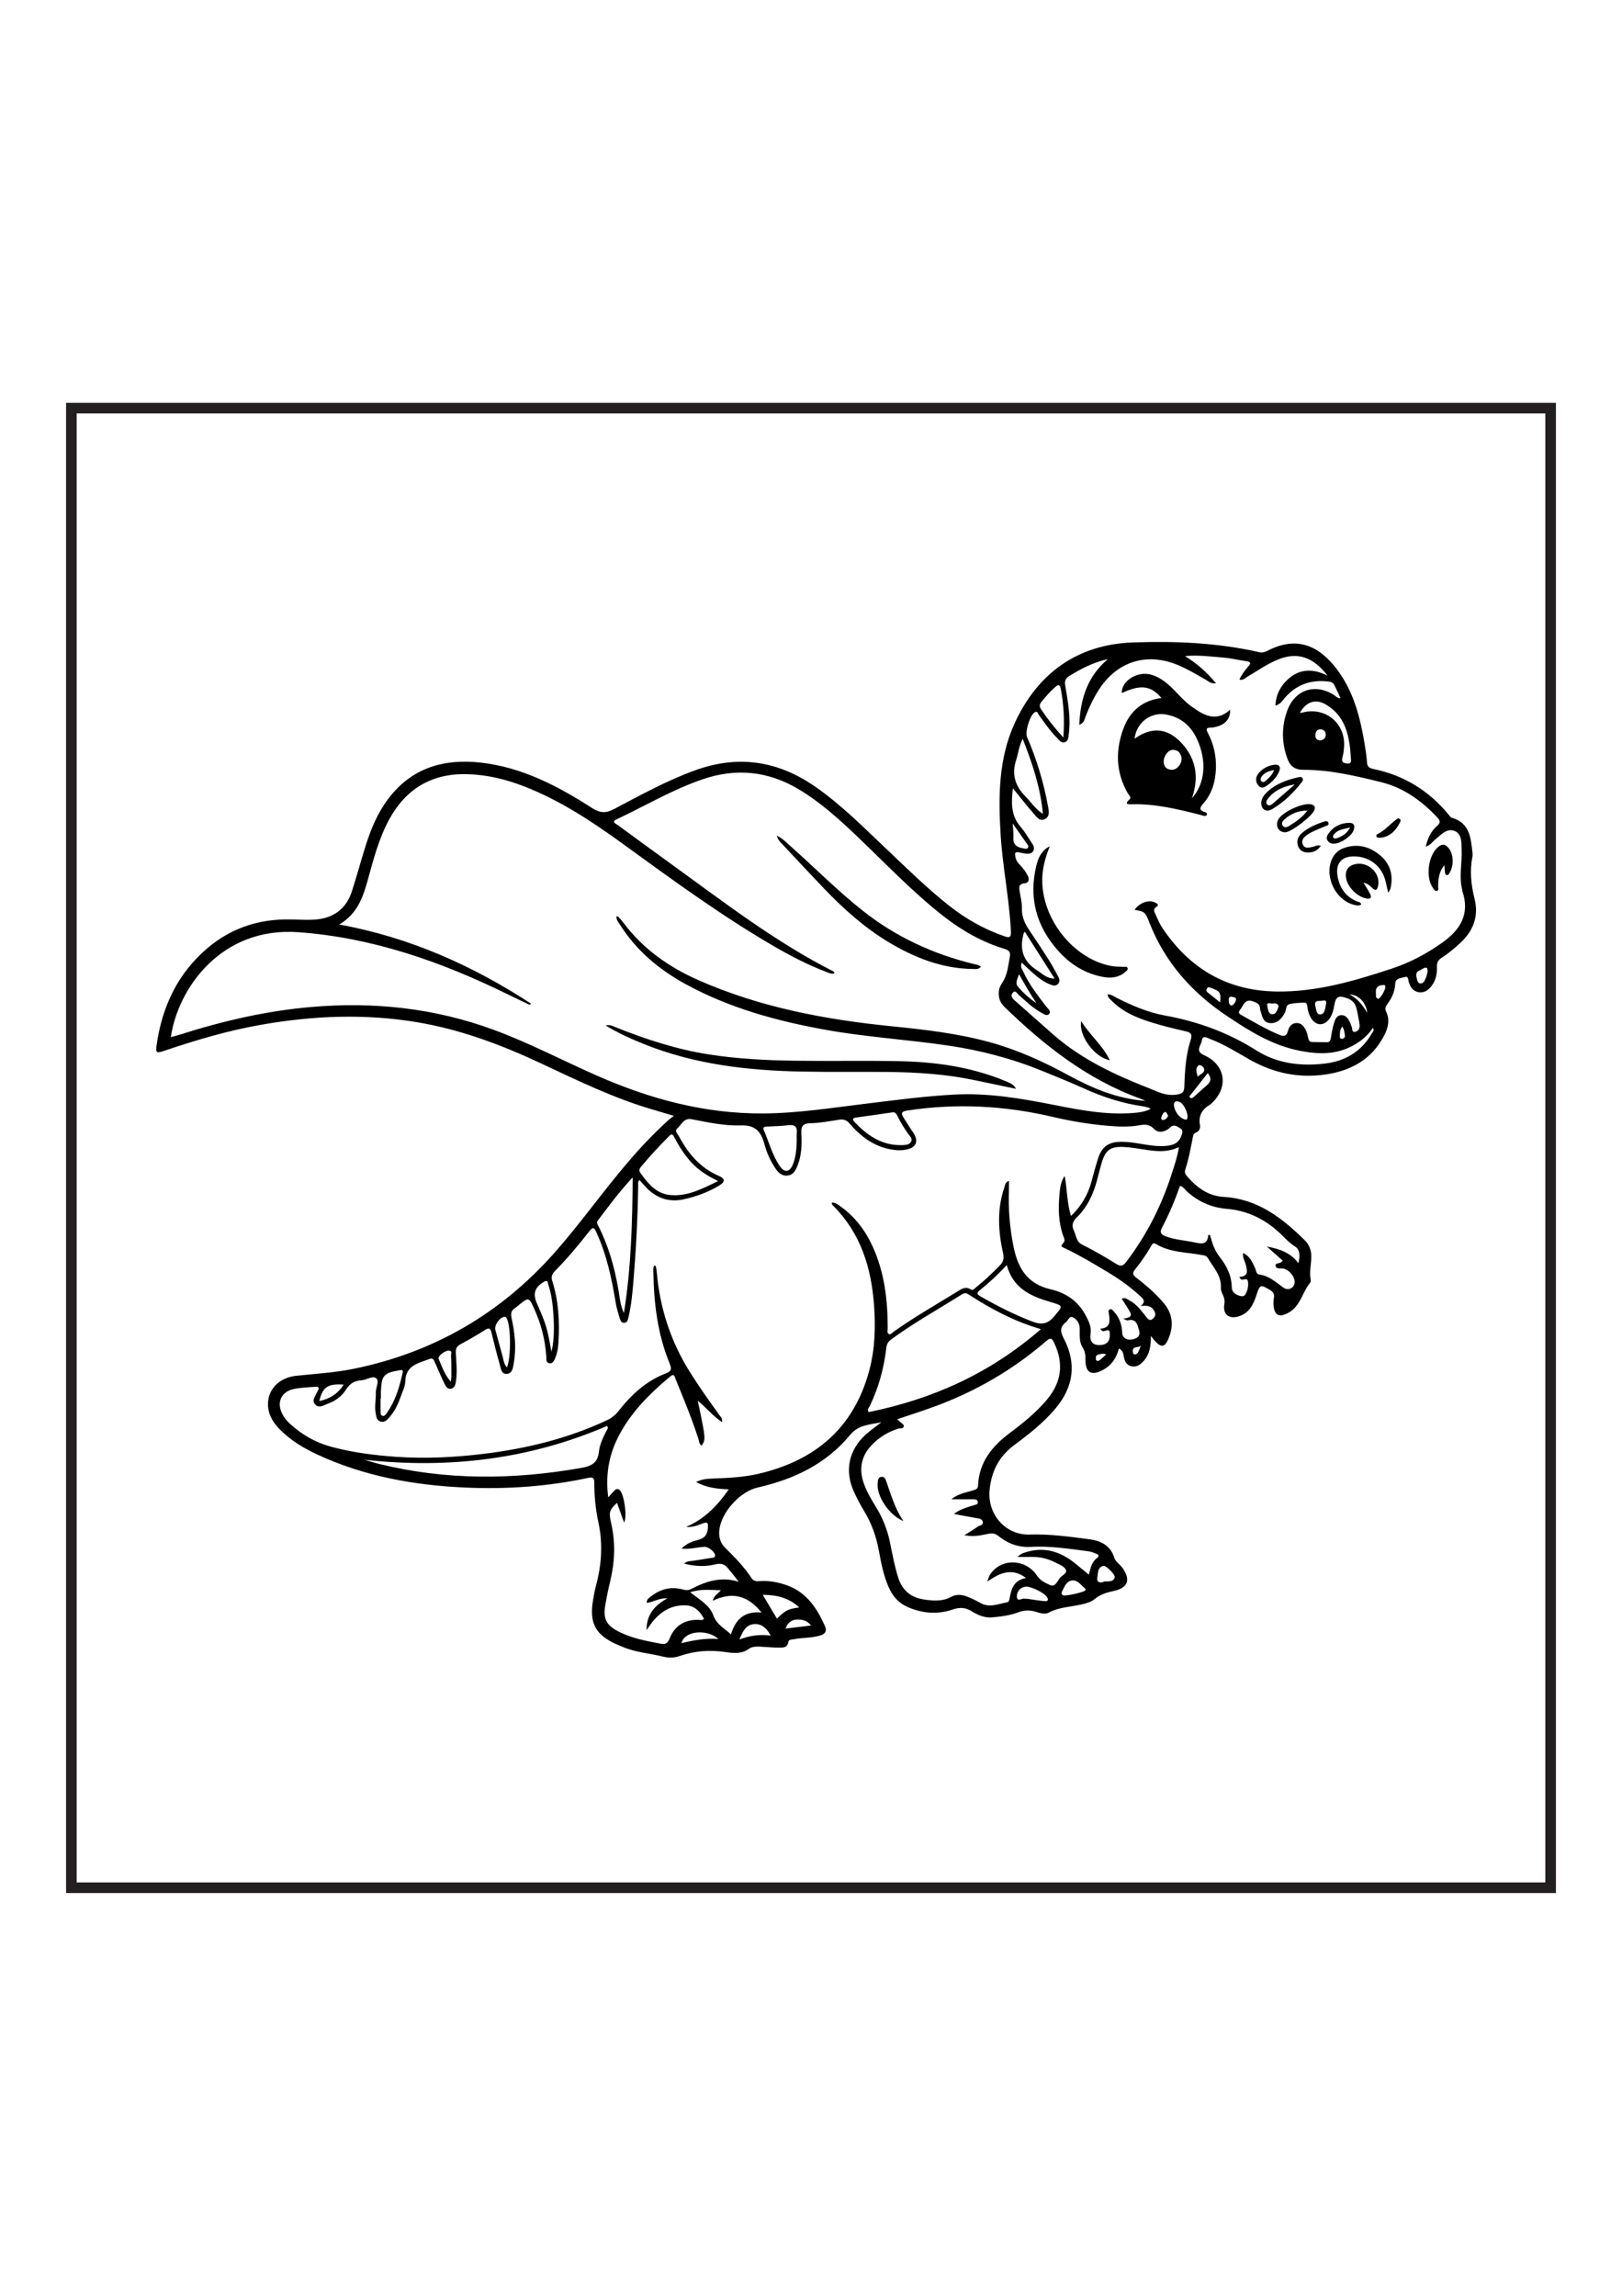 <?xml version="1.0" encoding="utf-8"?>
<!-- Generator: Adobe Illustrator 27.5.0, SVG Export Plug-In . SVG Version: 6.00 Build 0)  -->
<svg xmlns="http://www.w3.org/2000/svg" xmlns:xlink="http://www.w3.org/1999/xlink" viewBox="0 0 612 612" width="595" height="842" preserveAspectRatio="xMidYMid meet" data-scaled="true">
<g>
	<path d="M434.238,376.932c0.042,3.876-0.487,6.873-2.639,9.34c-1.249,1.431-2.722,2.537-4.733,2.069
		c-1.96-0.456-2.588-2.038-2.884-3.869c-0.168-1.037-0.402-2.152-1.82-2.791c-0.873,3.466-2.663,6.196-5.764,7.928
		c-4.594,2.565-6.907,1.261-6.861-3.961c0.014-1.576-0.117-2.979-1.042-4.374c-1.08-1.628-1.098-3.611-1.116-5.53
		c-0.008-0.815,0.068-1.648-0.068-2.443c-0.26-1.524-1.237-2.816-2.49-3.409c-1.343-0.637-1.768,1.148-2.622,1.824
		c-2.126,1.684-2.339,3.3-0.928,5.953c5.054,9.51,3.879,18.506-3.139,26.762c-4.454,5.24-9.798,9.475-15.265,13.518
		c-5.895,4.359-8.841,9.99-9.49,17.253c-0.811,9.075,6.05,16.931,15.153,16.639c7.571-0.243,15.036,0.8,22.489,1.776
		c4.241,0.556,7.987,2.244,9.442,7.045c0.433,1.429,2.121,2.437,3.058,3.762c3.175,4.491,2.111,7.517-3.21,8.669
		c-2.689,0.582-5.12,1.293-7.322,3.12c-1.323,1.097-3.257,1.616-5.004,2.012c-4.114,0.931-8.408,0.986-12.28,3.071
		c-1.556,0.838-3.415,0.101-5.062-0.378c-2.183-0.634-4.255-0.571-6.389,0.242c-3.164,1.206-6.513,1.613-9.861,1.916
		c-2.844,0.258-5.355-0.802-7.7-2.274c-2.306-1.447-4.518-1.619-7.206-0.692c-5.703,1.968-11.45,1.493-16.991-0.915
		c-3.417-1.484-5.685-4.099-7.18-7.477c-1.967-4.444-2.855-9.181-3.728-13.901c-0.97-5.243-2.706-10.138-5.462-14.709
		c-1.45-2.405-2.789-4.898-3.947-7.455c-3.574-7.894-1.947-15.676,4.477-21.532c1.649-1.503,3.508-2.774,5.913-4.653
		c-4.756,1.012-8.637,0.94-11.853,4.838c-9.015,10.929-21.237,16.723-34.869,19.801c-6.695,1.512-13.827,9.472-14.452,16.196
		c-0.226,2.436,0.367,4.706,2.182,6.494c3.627,3.574,7.194,7.204,9.994,11.488c0.806,1.232,1.921,1.199,3.111,1.12
		c3.597-0.239,7.049,0.412,10.412,1.645c7.327,2.686,11.165,8.618,14.162,15.298c0.838,1.867,0.197,2.984-1.879,3.6
		c-3.269,0.97-6.67,0.741-9.96,1.402c-0.781,0.157-1.809,0.002-1.977,1.057c-0.347,2.188-2.03,2.096-3.533,2.09
		c-2.266-0.01-4.53-0.232-6.795-0.355c-1.564-0.084-3.274-0.105-4.498,0.784c-2.901,2.108-6.006,1.648-9.147,1.204
		c-5.765-0.816-11.426-0.419-16.924,1.503c-2.151,0.752-4.203,0.797-6.393,0.249c-5.094-1.275-10.423-1.579-15.31-3.715
		c-0.748-0.327-1.517-0.606-2.261-0.942c-7.902-3.569-10.269-7.981-8.831-16.519c0.316-1.878,0.63-3.768,1.127-5.603
		c2.145-7.928,2.643-15.874,0.886-23.969c-1.059-4.881-1.519-9.873-1.523-14.874c-0.001-1.832-0.676-2.146-2.296-1.799
		c-15.269,3.278-30.738,4.339-46.303,3.655c-19.278-0.847-38.045-4.203-55.721-12.369c-5.311-2.454-10.283-5.43-14.411-9.637
		c-2.765-2.818-4.639-6.13-4.378-10.203c0.341-5.311,4.616-9.315,10.572-9.949c7.215-0.768,14.462-1.166,21.605-2.615
		c30.234-6.133,55.527-20.768,75.96-43.86c9.757-11.027,18.23-23.093,27.797-34.272c4.786-5.593,9.845-10.931,15.324-15.858
		c0.459-0.413,0.975-0.763,1.873-1.458c-2.925-0.867-5.231-1.567-7.546-2.235c-14.812-4.271-28.607-10.998-42.497-17.511
		c-15.002-7.034-30.415-12.828-46.867-15.578c-19.671-3.288-39.241-2.461-58.786,0.958c-12.552,2.196-24.72,5.813-36.765,9.892
		c-2.75,0.931-3.122,0.674-2.725-2.127c2.059-14.536,7.927-27.135,19.298-36.744c8.346-7.053,18.123-10.546,29.042-10.741
		c3.719-0.067,7.455,0.295,11.16,0.071c7.029-0.425,12.012-3.893,14.217-10.737c1.836-5.698,3.382-11.488,5.186-17.196
		c2.005-6.346,4.561-12.468,8.635-17.803c8.832-11.565,20.864-15.056,34.794-13.493c15.592,1.75,29.073,8.834,41.976,17.12
		c3.029,1.945,5.225,2.024,8.327,0.389c10.029-5.286,19.96-10.789,30.687-14.654c16.105-5.802,31.005-3.573,45.015,6.092
		c9.78,6.746,18.082,15.146,26.652,23.259c7.847,7.428,15.528,15.038,24.027,21.75c6.331,5,13.243,8.891,20.871,11.548
		c2.134,0.743,2.57,0.309,2.459-1.956c-0.598-12.166-3.118-24.121-3.863-36.263c-0.885-14.419-0.855-28.803,5.337-42.249
		c8.717-18.929,23.816-29.63,44.517-30.363c15.89-0.563,31.94,0.076,47.629,3.653c1.178,0.268,2.108,0.058,3.098-0.461
		c11.224-5.874,19.672-1.97,26.498,7.204c6.067,8.154,8.546,17.737,10.203,27.57c0.407,2.414,0.779,4.846,0.945,7.285
		c0.109,1.605,0.879,2.162,2.307,2.452c11.566,2.356,21.042,8.183,28.525,17.29c0.341,0.415,0.687,0.998,1.137,1.124
		c6.825,1.917,7.213,7.622,7.826,13.194c0.059,0.537,0.063,1.104-0.041,1.63c-1.034,5.276-0.491,10.456,0.804,15.617
		c1.697,6.764-0.43,12.308-5.492,16.915c-2.155,1.961-4.359,3.86-6.82,5.41c-1.393,0.877-1.961,1.939-1.878,3.578
		c0.131,2.6-0.432,5.071-2.061,7.18c-1.233,1.596-2.815,2.664-4.924,2.275c-2.006-0.369-2.995-1.869-3.593-3.705
		c-0.277-0.849-0.087-2.464-1.524-1.997c-1.369,0.445-3.527,0.258-3.624,2.593c-0.121,2.938-1.347,5.443-3.046,7.735
		c-0.667,0.9-0.882,1.666-0.379,2.721c1.518,3.182,0.712,6.233-0.808,9.134c-4.659,8.891-12.462,13.167-22.036,14.57
		c-10.247,1.502-19.845-0.586-28.823-5.709c-4.807-2.743-9.508-5.705-14.717-7.665c-1.109-0.417-2.852-1.668-3.173,0.661
		c-0.241,1.751-2.655,3.881,0.795,5.406c8.125,3.591,9.458,11.981,3.031,18.074c-0.198,0.187-0.376,0.413-0.606,0.546
		c-2.993,1.722-4.554,4.101-3.916,7.723c0.203,1.152-0.149,2.371-1.521,2.894c-1.027,0.391-1.077,1.359-1.253,2.246
		c-0.777,3.916-1.495,7.849-2.742,11.65c-0.329,1.002-0.125,1.683,0.541,2.448c3.745,4.3,7.963,7.573,14.025,7.918
		c12.644,0.72,21.928,7.9,30.485,16.324c1.676,1.649,2.499,3.745,2.484,6.151c-0.018,2.884-0.803,5.745-0.238,8.652
		c0.08,0.412-0.007,1.002-0.259,1.31c-2.516,3.072-3.323,7.229-6.326,9.971c-0.661,0.603-1.447,1.106-2.249,1.512
		c-3.118,1.578-4.788,0.66-5.163-2.863c-0.104-0.979-0.037-2.004,0.128-2.978c0.228-1.347-0.192-2.192-1.381-2.908
		c-3.743-2.257-3.889-2.205-5.231,1.913c-1.155,3.543-2.761,6.778-6.713,7.979c-3.679,1.118-6.017-0.816-5.389-4.576
		c0.209-1.255,0.058-2.271-0.471-3.38c-0.423-0.888-0.872-1.912-0.822-2.85c0.244-4.594-2.855-7.647-4.907-11.194
		c-0.548-0.947-1.382-0.984-2.288-1.156c-5.844-1.105-12.008-0.891-17.331-4.167c-1.067-0.657-1.45,0.178-1.859,0.89
		c-1.769,3.078-3.793,5.989-6.016,8.745c-1.066,1.321-0.879,2.042,0.417,3.042c3.815,2.942,7.485,6.082,10.566,9.804
		c3.342,4.038,3.598,8.635,1.618,13.303c-1.395,3.29-2.757,3.39-5.126,0.755C435.37,378.365,435.051,377.934,434.238,376.932z
		 M64.452,264.214c1.324-0.37,2.374-0.629,3.401-0.956c16.215-5.162,32.685-8.981,49.706-10.437
		c23.506-2.01,46.379,0.418,68.59,8.572c13.493,4.953,26.197,11.663,39.32,17.436c19.9,8.753,40.522,14.289,62.457,14.163
		c13.213-0.076,26.217-2.163,39.273-3.747c10.903-1.323,21.795-2.766,32.763-3.37c12.796-0.705,25.329,1.445,37.814,3.916
		c9.805,1.941,19.618,3.805,29.7,3.028c2.226-0.172,4.433-0.424,6.7-1.549c-0.495-0.28-0.697-0.452-0.928-0.513
		c-0.7-0.186-1.404-0.381-2.12-0.481c-7.888-1.109-15.334-3.605-22.565-6.902c-4.87-2.221-9.865-4.17-14.814-6.216
		c-11.634-4.811-23.714-7.975-36.161-9.806c-15.261-2.245-30.687-3.156-45.892-5.882c-18.417-3.301-36.3-8.166-52.841-17.176
		c-10.047-5.473-18.632-12.608-24.832-22.361c-0.623-0.981-1.535-1.913-1.415-3.354c0.391,0.135,0.613,0.143,0.718,0.259
		c0.61,0.67,1.236,1.332,1.776,2.056c7.416,9.944,17.122,16.824,28.403,21.803c23.296,10.282,47.908,14.897,73.036,17.416
		c12.467,1.25,24.898,2.688,37.032,6.032c10.397,2.865,20.106,7.291,29.548,12.427c9.012,4.902,18.369,8.886,29.051,9.669
		c-0.719-0.324-1.197-0.578-1.701-0.76c-20.027-7.198-36.292-19.982-51.355-34.556c-1.728-1.672-2.486-3.485-2.232-6.068
		c0.193-1.956,1.348-3.062,2.078-4.569c1.263-2.609,1.531-5.576,2.068-8.43c0.311-1.652-0.316-2.436-1.934-2.924
		c-8.447-2.548-15.979-6.812-22.932-12.224c-11.65-9.067-21.786-19.76-32.42-29.918c-6.972-6.659-14.076-13.133-22.413-18.105
		c-11.466-6.838-23.478-8.074-36.116-3.787c-11.409,3.87-21.735,10.053-32.573,15.141c-2.116,0.993-0.259,1.652,0.438,2.163
		c7.028,5.158,14.074,10.291,21.137,15.401c19.416,14.047,38.423,28.713,59.911,39.629c0.299,0.152,0.708,0.254,0.643,0.926
		c-1.166,0.371-2.206-0.271-3.23-0.659c-6.898-2.614-13.41-6.024-19.772-9.727c-19.737-11.486-38.125-24.957-56.573-38.349
		c-11.699-8.492-23.733-16.472-37.308-21.765c-6.982-2.722-14.208-4.483-21.721-4.661c-13.25-0.315-23.006,5.492-29.335,17.116
		c-3.903,7.168-5.905,15.005-8.063,22.789c-1.809,6.525-3.972,12.843-10.765,16.799c26.653,4.902,50.325,15.482,72.397,29.886
		c-0.364,0.296-0.656,0.38-0.862,0.283c-2.708-1.28-5.412-2.567-8.1-3.886c-24.955-12.244-50.785-21.317-78.829-23.37
		C83.568,222.491,67.184,245.619,64.452,264.214z M241.288,318.093c-0.702,0.698-0.489,1.377-0.498,1.973
		c-0.171,11.897-0.77,23.775-1.742,35.631c-0.393,4.79-0.817,9.587-1.94,14.28c-0.205,0.859-0.423,1.926-1.546,1.994
		c-1.117,0.067-1.506-0.923-1.759-1.786c-0.559-1.911-1.168-3.826-1.489-5.783c-1.505-9.159-3.421-18.188-7.341-26.686
		c-0.818-1.773-1.294-1.997-2.604-0.312c-4.071,5.233-8.338,10.315-12.986,15.049c-1.167,1.188-1.496,2.193-0.979,3.826
		c2.361,7.459,2.78,15.144,2.324,22.901c-0.123,2.09-0.432,4.166-1.251,6.107c-0.416,0.987-0.953,2.203-2.293,1.911
		c-1.261-0.275-1.002-1.566-1.065-2.518c-0.403-6.133-1.86-11.994-4.376-17.605c-2.207-4.921-2.178-4.934-6.202-1.623
		c-0.351,0.288-0.69,0.601-1.077,0.832c-1.551,0.924-1.83,2.122-1.437,3.913c1.212,5.52,1.845,11.113,0.858,16.755
		c-0.308,1.759-0.426,4.092-2.62,4.273c-2.244,0.185-2.305-2.27-2.757-3.791c-1.162-3.91-2.109-7.885-3.083-11.848
		c-0.391-1.59-0.972-1.831-2.419-0.913c-2.987,1.895-6.058,3.67-9.18,5.334c-1.398,0.745-1.926,1.613-1.844,3.203
		c0.182,3.53,0.576,7.07,0.076,10.607c-0.181,1.277-0.382,2.715-1.875,3.001c-1.407,0.269-2.07-1.004-2.567-2.046
		c-1.25-2.618-2.366-5.3-3.56-7.945c-0.365-0.809-0.637-1.753-1.945-1.242c-4.194,1.637-9.092,2.364-9.198,8.555
		c-0.03,1.743-0.943,3.486-1.534,5.2c-1.011,2.932-2.272,5.749-4.324,8.125c-0.892,1.033-1.876,2.196-3.421,1.77
		c-1.576-0.434-1.673-1.936-1.91-3.3c-0.443-2.55,0.163-5.077,0.077-7.607c-0.064-1.895,1.451-4.387,0.141-5.444
		c-1.374-1.109-3.686,0.69-5.64,0.786c-2.576,0.127-4.337,1.251-5.732,3.455c-1.583,2.501-3.944,4.281-6.746,5.302
		c-1.554,0.566-3.361,1.897-4.83,0.438c-1.534-1.523-0.01-3.189,0.622-4.728c0.068-0.167,0.175-0.318,0.266-0.475
		c0.661-1.132,0.402-1.711-0.97-1.579c-2.707,0.261-5.47,0.283-8.107,0.865c-4.763,1.051-6.49,5.083-4.292,9.403
		c0.71,1.394,1.684,2.586,2.827,3.639c4.486,4.13,9.638,7.11,15.528,8.706c8.089,2.192,16.366,3.256,24.708,3.82
		c10.813,0.732,21.588,0.229,32.343-1.053c16.324-1.946,32.133-5.738,47.087-12.744c1.777-0.833,3.172-1.943,4.39-3.498
		c4.765-6.085,10.333-11.281,17.663-14.099c2.154-0.828,2.523-1.555,1.66-3.652c-4.559-11.082-6.018-22.748-6.185-34.629
		c-0.012-0.833-0.194-1.745,0.432-2.537c0.283,0.234,0.506,0.325,0.53,0.454c0.135,0.709,0.257,1.425,0.319,2.144
		c1.162,13.635,5.323,26.257,12.628,37.854c3.44,5.461,7.169,10.715,10.94,15.944c0.486,0.674,1.279,1.252,1.059,2.72
		c-3.534-2.32-5.96-5.489-9.164-8.071c3.059,14.578,3.059,14.578,1.434,16.958c-0.955-0.626-0.923-1.737-1.215-2.637
		c-2.464-7.607-5.512-14.988-8.541-22.377c-0.364-0.887-0.493-2.427-2.129-1.05c-7.973,6.714-15.297,13.981-19.928,23.51
		c-3.353,6.9-4.425,14.168-3.402,22.051c0.971-1.063,1.669-1.895,2.442-2.65c0.568-0.555,1.19-0.727,1.902-0.071
		c1.626,1.501,2.89,9.821,1.653,12.275c-0.928-2.578-1.792-4.979-2.703-7.508c-2.868,2.853-3.184,3.402-2.177,7.79
		c1.684,7.337,1.377,14.57-0.381,21.826c-0.726,2.996-1.349,6.023-1.858,9.063c-0.862,5.151,0.423,7.538,5.048,9.918
		c4.918,2.531,10.267,3.485,15.622,4.529c2.02,0.394,2.857-0.04,3.609-1.933c1.921-4.837,5.658-7.121,10.867-7.043
		c0.664,0.01,1.43,0.366,2.11-0.373c-1.476-2.821-3.619-4.973-6.858-5.086c-6.93-0.241-11.335,3.829-14.79,9.384
		c-0.145-5.76,2.998-9.367,7.853-12.039c-2.889-0.171-5.198,1.315-7.738,1.769c-0.224-1.275,0.587-1.71,1.178-2.199
		c3.577-2.956,7.605-4.136,12.191-2.943c1.131,0.294,2.105,0.516,3.345-0.137c5.567-2.931,11.366-4.799,17.869-2.727
		c-1.281-1.848-2.712-3.444-4.045-5.119c-1.275-1.602-2.699-1.938-4.731-1.443c-3.785,0.923-7.624,0.781-11.775-0.277
		c1.143-1.03,2.169-0.903,3.124-1.044c2.421-0.356,4.839-0.731,7.253-1.134c0.573-0.096,1.374-0.023,1.301-0.99
		c-0.099-1.309-2.614-3.257-4.026-3.176c-2.741,0.158-5.439,1.003-8.636,0.68c1.963-2.07,4.275-2.748,6.427-3.339
		c2.592-0.712,3.399-2.228,3.531-4.64c0.083-1.516,0.046-2.256-1.828-1.564c-1.982,0.732-3.983,1.589-6.391,1.336
		c6.978-2.94,11.902-8.113,16.096-14.149c-4.107-0.167-8.196-0.51-12.342-2.772c2.36-1.171,4.414-1.231,6.45-1.31
		c5.628-0.219,11.272-0.458,16.772-1.714c21.508-4.911,36.256-17.184,42.116-39.022c2.171-8.089,2.423-16.353,1.817-24.609
		c-1.035-14.101-4.995-27.109-15.323-37.458c-0.308-0.309-0.708-0.585-0.578-1.299c1.45-0.024,2.481,0.908,3.533,1.671
		c5.353,3.883,9.168,9.025,11.877,14.989c4.448,9.793,5.654,20.2,5.635,30.824c-0.001,0.701-0.315,1.62,0.32,2.046
		c0.747,0.502,1.303-0.37,1.855-0.763c7.703-5.483,15.914-10.16,23.954-15.107c1.574-0.968,3.15-2.251,5.245-0.884
		c0.842,0.549,1.478-0.436,2.082-0.911c3.145-2.476,6.013-5.251,8.818-8.106c1.343-1.366,1.71-2.649,1.274-4.596
		c-1.848-8.249-2.356-16.531,0.422-24.715c0.312-0.92,0.31-2.163,1.779-2.616c0,1.251,0.037,2.327-0.006,3.401
		c-0.282,7.106,0.304,14.115,1.68,21.114c1.612,8.203,5.113,14.318,14.018,16.362c5.703,1.309,10.428,4.399,13.286,9.905
		c1.156,2.227,2.228,4.274,1.821,6.912c-0.427,2.762,0.796,4.215,3.199,4.235c2.873,0.023,4.186-1.365,4.059-4.175
		c-0.049-1.079-0.152-1.82-1.528-1.28c-0.658,0.259-1.416,0.476-2.03-0.733c3.976-0.298,3.598-2.98,3.206-5.705
		c-0.083-0.573-0.403-1.361,0.464-1.623c0.594-0.179,0.981,0.373,1.34,0.76c2.133,2.297,3.129,5.006,3.22,8.157
		c0.055,1.919,1.841,2.936,3.977,2.429c1.768-0.419,3.028-1.26,2.377-3.452c-0.642-2.165-1.046-4.498-4.26-3.681
		c-0.257,0.065-0.602-0.216-1.755-0.671c4.54-0.457,2.691-2.317,1.778-3.906c-0.7-1.218-1.513-2.371-2.306-3.601
		c1.343-0.619,2.107,0.205,2.948,0.647c2.746,1.442,4.481,3.923,6.355,6.258c0.653,0.814,1.333,1.641,2.442,0.657
		c0.886-0.786,1.262-1.634,0.609-2.869c-1.007-1.905-2.607-2.298-5.165-1.913c2.158-1.893,0.811-2.845-0.239-3.821
		c-3.607-3.353-7.597-6.207-11.803-8.74c-5.365-3.231-10.736-6.459-16.391-9.176c-0.749-0.36-2.181-0.677-1.002-1.785
		c1.157-1.087,0.541-1.986,0.202-2.929c-1.856-5.175-1.919-10.523-1.411-15.878c0.205-2.154,0.39-4.444,1.944-6.793
		c0.971,5.195,0.829,10.101,2.389,15.136c3.902-3.772,6.305-7.922,7.654-12.722c0.884-3.143,1.646-6.329,2.704-9.413
		c1.394-4.063,3.948-5.773,8.212-5.85c1.726-0.031,3.433,0.115,5.152,0.353c3.77,0.521,7.512,1.435,11.349,1.238
		c2.697-0.139,5.334-0.656,6.451-3.603c0.384-1.013,1.101-2.296-0.372-3.13c-1.205-0.683-2.26-1.683-3.825-0.203
		c-1.705,1.613-4.364,2.227-5.956,0.524c-2.044-2.188-4.101-1.657-6.317-1.308c-2.806,0.442-5.62,0.454-8.425,0.279
		c-7.897-0.493-15.71-1.724-23.396-3.53c-18.248-4.288-36.595-5.262-55.144-2.395c-2.051,0.317-2.294,1.02-1.289,2.596
		c1.17,1.836,2.289,3.708,3.531,5.495c2.391,3.441,1.379,5.946-2.834,6.68c-1.146,0.2-2.355,0.237-3.514,0.13
		c-7.338-0.674-12.88-4.611-17.507-9.995c-1.175-1.368-2.311-1.734-3.994-1.474c-3.586,0.554-7.189,1.264-10.795,1.33
		c-3.038,0.055-3.566,1.296-3.425,3.945c0.212,3.989,0.116,8.006-1.359,11.823c-0.737,1.906-1.634,3.806-3.991,3.986
		c-2.294,0.175-3.624-1.435-4.729-3.153c-1.731-2.691-3.041-5.639-3.851-8.687c-1.252-4.714-3.408-7.291-8.895-7.096
		c-6.239,0.222-12.449-1.155-18.602-2.336c-2.923-0.561-3.791,2.069-5.381,3.453c-1.171,1.019,0.2,2.178,0.705,3.124
		c3.415,6.39,7.883,11.726,14.748,14.705c2.706,1.174,2.76,2.292,0.221,3.816c-4.156,2.495-8.663,4.131-13.411,5.145
		c-4.566,0.975-8.614,0.019-12.272-2.879C243.93,321.246,242.673,319.617,241.288,318.093z M428.082,216.191
		c1.684-2.521,5.049-3.88,7.405-2.91c0.722,0.297,2.154,0.919,0.921,1.714c-1.464,0.944-0.929,1.767-0.505,2.701
		c0.824,1.814,1.583,3.696,2.684,5.341c10.194,15.236,24.29,23.612,42.808,23.949c15.13,0.276,29.419-3.919,43.582-8.576
		c6.931-2.279,13.33-5.656,19.302-9.917c6.821-4.867,10.385-10.807,7.488-19.348c-0.086-0.253-0.055-0.544-0.119-0.807
		c-1.184-4.876,0.051-9.773-0.164-14.645c-0.115-2.61,0.283-6.052-2.612-7.25c-2.974-1.23-5.142,1.462-7.328,3.187
		c-1.051,0.83-1.758,2.164-3.605,2.699c0.807-3.364,2.104-5.91,4.353-7.863c1.307-1.135,1.124-1.961,0.042-3.114
		c-5.9-6.288-12.742-11.236-21.157-13.314c-9.676-2.389-19.427-4.713-29.494-4.677c-3.157,0.011-4.913-1.437-5.922-4.183
		c-2.215-6.032-2.257-12.129-0.076-18.131c2.923-8.044,10.747-10.474,17.885-5.74c0.617,0.409,1.107,1.166,2.228,1.006
		c-0.802-1.699-1.51-3.264-2.278-4.799c-0.418-0.837-1.012-1.287-2.091-1.424c-6.737-0.853-12.354,1.067-16.8,6.303
		c-0.842,0.991-1.541,2.238-3.406,2.778c0.217-4.232,1.933-7.466,4.83-10.051c4.422-3.944,9.387-3.991,14.836-1.292
		c-5.311-6.915-11.132-8.908-18.071-6.299c-4.448,1.673-8.3,4.468-12.368,6.853c-0.775,0.454-1.45,1.372-2.813,0.898
		c0.939-1.934,2.131-3.516,3.434-5.005c1.023-1.169,0.765-1.65-0.704-1.867c-3.05-0.451-6.073-1.175-9.136-1.417
		c-4.516-0.356-9.045-0.991-14.131-0.534c4.677,2.908,8.306,6.138,11.707,10.268c-1.871,0.222-2.664-0.636-3.564-1.158
		c-3.534-2.051-7.04-4.152-10.821-5.73c-11.715-4.89-22.944-1.378-29.826,9.344c-2.067,3.22-3.67,6.673-5.062,10.235
		c-0.366,0.937-0.387,2.162-2.313,3.007c0.42-10.012,3.173-18.387,10.809-24.839c-5.337,1.193-10.057,3.571-14.595,6.415
		c-1.453,0.91-1.807,1.857-1.518,3.567c1.028,6.078,2.175,12.169,1.33,18.389c-0.157,1.158-0.135,2.541-1.464,2.987
		c-1.363,0.458-2.126-0.759-2.927-1.576c-2.618-2.668-4.743-5.729-6.923-8.749c-0.34-0.471-0.468-1.6-1.544-0.939
		c-1.776,1.092-3.713,7.352-2.865,9.315c3.611,8.367,6.247,17.035,7.877,25.993c0.311,1.709,0.885,3.922-1.11,4.946
		c-2.112,1.084-3.297-0.947-4.422-2.236c-2.59-2.967-5.015-6.077-7.698-9.362c-0.616,5.343-0.8,10.187,2.825,14.408
		c1.705,1.985,3.028,4.301,4.489,6.491c0.57,0.854,0.948,1.811,0.344,2.804c-0.608,1.001-1.642,1.044-2.66,0.964
		c-0.628-0.049-1.255-0.182-1.869-0.329c-2.366-0.566-2.647-0.239-2.018,2.164c0.245,0.936,0.79,1.603,1.427,2.261
		c1.205,1.246,2.262,2.611,3.063,4.151c0.721,1.386,0.484,2.769-1.139,2.922c-2.461,0.233-2.105,1.656-1.868,3.237
		c0.31,2.063,0.88,4.14,0.81,6.194c-0.116,3.414,1.309,6.112,3.12,8.779c2.396,3.531,4.754,7.09,7.031,10.698
		c1.305,2.068,2.444,4.242,3.607,6.397c0.444,0.822,0.636,1.731-0.048,2.558c-0.782,0.947-1.803,0.773-2.753,0.419
		c-2.683-0.998-4.914-2.715-7.01-4.615c-1.321-1.197-2.605-2.435-3.975-3.719c-0.734,1.423,0.07,2.334,0.495,3.272
		c2.192,4.841,5.451,8.986,8.633,13.186c0.65,0.858,2.146,1.859,1.111,2.945c-0.879,0.923-2.209-0.17-3.195-0.718
		c-3.124-1.738-5.616-4.288-8.298-6.597c-0.574-0.495-1.149-1.876-2.137-0.78c-0.842,0.933-0.466,1.92,0.539,2.797
		c4.995,4.356,9.9,8.816,14.897,13.17c10.572,9.214,23.057,15.035,35.956,20.087c3.186,1.248,6.057,2.892,9.988,2.457
		c2.827-0.313,3.266-1.105,3.338-3.268c0.196-5.91,0.566-11.816,2.399-17.475c0.735-2.27-0.111-2.781-2.063-3.228
		c-4.33-0.991-8.663-2.031-12.897-3.364c-5.387-1.697-10.605-3.845-14.7-7.972c-0.697-0.703-1.654-1.308-1.691-2.588
		c1.468,0.025,2.397,0.833,3.424,1.347c5.787,2.893,11.732,5.497,18.094,6.643c12.396,2.232,23.923,6.423,34.608,13.187
		c7.821,4.951,16.69,6.018,25.733,4.972c7.712-0.892,13.921-4.508,17.859-11.449c0.301-0.53,1.002-1.071,0.374-2.037
		c-1.953,2.936-4.502,5.03-7.489,6.675c-6.452,3.553-13.238,3.311-20.144,1.961c-10.328-2.019-19.063-7.5-27.574-13.208
		c-13.021-8.733-23.157-20.043-29.006-34.828C432.067,216.924,432.095,216.913,428.082,216.191z M338.503,408.355
		c0.613,0.525,0.971,0.796,1.287,1.111c0.493,0.491,1.395,0.835,1.171,1.669c-0.242,0.901-1.233,0.519-1.883,0.717
		c-3.908,1.185-7.299,3.24-10.118,6.171c-3.961,4.118-4.95,8.953-3.098,14.336c1.099,3.193,2.806,6.096,4.574,8.955
		c2.554,4.131,4.339,8.54,5.326,13.319c0.935,4.525,1.739,9.085,3.164,13.505c1.524,4.722,4.723,7.435,9.563,8.179
		c3.444,0.53,7.086,0.81,10.16-0.858c2.995-1.625,5.362-0.651,7.925,0.478c1.16,0.511,2.287,1.11,3.393,1.732
		c3.405,1.914,6.716,0.31,10.042-0.272c0.673-0.118,0.831-0.924,0.942-1.546c0.621-3.485,1.488-6.783,6.193-7.608
		c-2.611-1.932-4.839-2.485-7.406-2.101c-2.494,0.373-4.569,1.698-7.228,3.415c0.472-1.275,0.587-1.803,0.845-2.248
		c3.778-6.536,13.389-6.626,17.816-0.119c0.74,1.088,1.531,1.919,2.699,2.541c3.66,1.95,3.755,2.063,5.906-1.353
		c0.764-1.213,3.171-1.806,2.319-3.386c-0.674-1.25-2.559-1.926-4.005-2.662c-2.618-1.332-5.416-2.065-8.385-2.043
		c-1.948,0.015-3.896,0.003-5.796,0.003c1.298-1.134,1.504-1.256,2.831-1.691c7.17-2.35,13.388-0.388,19.023,4.202
		c1.647,1.341,3.285,2.694,5.086,4.171c0.625-2.598,1.128-4.833,3.092-6.318c0.905-0.685,0.599-1.236-0.258-1.566
		c-1.009-0.389-2.045-0.813-3.104-0.949c-7.195-0.924-14.38-2.067-21.674-1.65c-4.587,0.262-8.585-1.214-12.104-4.037
		c-1.148-0.921-2.162-1.23-3.688-0.933c-2.763,0.538-5.573,1.318-9.243,0.567c2.093-1.32,3.629-2.197,5.055-3.227
		c0.716-0.517,2.228-0.503,1.863-1.906c-0.297-1.14-1.495-1.163-2.471-1.342c-2.806-0.513-5.613-1.023-8.42-1.533
		c2.413-1.868,5.101-2.527,7.722-3.362c0.551-0.176,1.372-0.151,1.313-1.076c-0.063-0.983-0.788-1.096-1.561-1.096
		c-2.677-0.003-5.354-0.001-8.419-0.001c2.536-2.111,5.422-2.517,8.11-3.346c1.012-0.312,1.922-0.519,1.974-1.826
		c0.357-8.882,5.333-14.888,12.109-19.948c4.939-3.688,9.734-7.577,13.764-12.335c5.588-6.597,6.585-13.675,2.867-21.494
		c-0.807-1.696-1.29-2.244-3.006-0.759c-12.628,10.927-26.867,19.152-42.551,24.86C347.799,405.302,343.31,406.727,338.503,408.355z
		 M392.738,374.372c-10.261-3.03-19.029-7.732-27.412-13.197c-0.96-0.626-1.693-0.377-2.491,0.126
		c-8.906,5.611-18.127,10.726-26.633,16.966c-1.1,0.807-1.633,1.731-1.791,3.138c-0.856,7.631-2.883,14.947-6.198,21.895
		c-0.313,0.656-1.087,1.269-0.496,2.353C351.818,400.787,373.543,391.057,392.738,374.372z M444.836,305.695
		c-5.308,2.497-10.389,1.291-15.47,0.546c-1.703-0.25-3.415-0.499-5.132-0.593c-5.193-0.285-7.091,1.047-8.56,5.973
		c-0.621,2.084-1.137,4.2-1.684,6.306c-1.393,5.359-3.658,10.304-7.636,14.208c-1.698,1.666-2.118,3.147-1.103,5.198
		c0.883,1.784,0.732,3.977,3.054,5.138c4.374,2.187,8.644,4.617,12.777,7.232c1.866,1.18,2.724,0.797,3.922-0.781
		c7.652-10.076,13.28-21.181,17.116-33.213C443.127,312.552,444.232,309.415,444.836,305.695z M489.911,349.478
		c0.673-2.827,0.584-5.147-1.299-6.313c-1.891-1.17-3.255-2.617-4.791-4.148c-5.74-5.721-12.7-9.377-20.915-10.039
		c-5.652-0.456-10.475-2.582-14.719-6.253c-0.93-0.804-1.549-2.003-2.94-2.457c-1.94,5.452-4.115,10.739-6.8,15.785
		c-0.969,1.821-0.416,2.56,1.257,3.228c3.504,1.399,7.258,1.543,10.883,2.323c2.536,0.545,5.022,1.152,5.288-2.7
		c0.003-0.039,0.29-0.058,0.688-0.132c0.718,2.975,1.734,5.932,3.64,8.359c2.65,3.373,4.469,6.937,4.54,11.335
		c0.033,1.992,1.516,2.986,3.358,3.404c0.65,0.147,1.324,0.117,1.71-0.508c0.936-1.518,1.298-3.237,1.053-4.958
		c-0.252-1.774-1.908-0.231-2.687-0.907c-0.183-0.158-0.296-0.396-0.605-0.826c3.535-0.2,3.073-2.282,2.5-4.579
		c-0.339-1.357-1.283-2.593-1.027-4.449c2.655,1.219,3.469,3.533,4.509,5.68c0.42,0.866,0.4,2.264,1.533,2.411
		c3.751,0.487,6.338,2.942,9.21,4.995c1.786,1.277,4.074,0.089,4.19-1.992c0.13-2.323-2.37-5.112-4.662-5.29
		c-0.935-0.073-2.349,0.281-2.548-0.961c-0.226-1.411,1.719-0.456,2.699-1.979c-1.987-1.767-3.974-3.535-5.961-5.302
		C482.507,344.045,486.708,345.262,489.911,349.478z M137.525,423.623c1.895,0.543,3.774,1.15,5.688,1.619
		c25.259,6.196,50.625,5.95,76.11,1.463c3.86-0.68,6.217-1.873,6.66-6.145c0.276-2.656,1.514-5.204,2.731-7.653
		c0.29-0.583,0.96-1.152,0.36-2.05C199.745,423.513,169.164,427.1,137.525,423.623z M270.947,318.492
		c-4.159-2.02-7.389-4.1-10.047-6.988c-2.728-2.965-4.826-6.328-6.67-9.872c-0.653-1.256-1.269-0.597-1.86-0.003
		c-3.644,3.66-7.15,7.448-10.457,11.417c-0.546,0.656-0.968,1.37-0.382,2.206c2.806,4.005,5.946,7.91,11.096,8.484
		C259.061,324.452,264.682,321.565,270.947,318.492z M235.417,368.291c2.707-16.949,3.174-34.021,3.311-51.176
		c-4.864,5.15-8.988,10.737-13.175,16.274c-0.571,0.755-0.156,1.338,0.177,1.986c3.882,7.568,6.14,15.647,7.58,23.991
		C233.827,362.361,234.053,365.43,235.417,368.291z M512.982,259.546c-0.06-0.45-0.095-0.904-0.183-1.348
		c-0.334-1.69-0.622-3.393-1.045-5.061c-0.487-1.919-1.831-3.061-3.672-3.691c-3.081-1.054-4.098-0.483-4.632,2.711
		c-0.302,1.808-0.73,3.569-1.816,5.078c-2.098,2.914-5.208,2.773-7.017-0.311c-0.743-1.267-1.175-2.649-1.313-4.118
		c-0.081-0.86-0.26-1.717-1.373-1.641c-1.809,0.123-3.664,0.138-5.401,0.583c-1.427,0.366-1.145,2.116-1.719,3.2
		c-1.218,2.301-2.801,4.177-5.641,3.953c-2.677-0.211-2.908-2.625-3.554-4.575c-0.085-0.257-0.189-0.527-0.189-0.792
		c-0.002-1.789-1.089-2.28-2.645-2.822c-3.168-1.104-3.544,1.503-4.813,3.083c-0.785,0.977-0.673,1.467,0.397,2.065
		c4.595,2.567,9.118,5.264,13.979,7.327c1.696,0.72,3.002,1.026,3.638-1.392c0.386-1.466,1.37-2.888,3.207-2.917
		c1.914-0.03,2.894,1.363,3.603,2.881c0.416,0.89,0.622,1.891,0.831,2.861c0.172,0.797,0.497,1.392,1.373,1.417
		c1.904,0.053,3.809,0.068,5.714,0.08c1.076,0.007,1.264-0.717,1.418-1.612c0.323-1.873,0.644-3.762,1.2-5.573
		c0.418-1.361,1.007-2.955,2.742-3.025c1.787-0.073,2.618,1.403,3.34,2.798c0.248,0.479,0.315,1.054,0.58,1.52
		c0.396,0.696-0.083,2.204,1.219,1.994C512.434,262.019,513.161,260.956,512.982,259.546z M379.85,350.164
		c-3.474,3.812-6.759,6.782-10.206,9.563c-1.364,1.101-0.861,1.598,0.331,2.281c6.292,3.603,12.716,6.882,19.52,9.477
		c3.555,1.356,5.885,0.934,8.36-2.062c3.22-3.897,3.493-3.864-1.471-5.305C388.976,361.968,382.293,359.062,379.85,350.164z
		 M271.969,472.839c-3.995-0.055-7.617-0.552-11.546,0.766c3.555,2.839,7.341,4.852,8.738,8.741
		c1.248,3.476,4.188,4.834,6.634,7.151c1.732-5.661,5.062-8.89,11.553-8.236c-5.241-6.549-11.196-7.928-18.389-4.443
		C269.32,474.775,270.915,474.278,271.969,472.839z M339.296,304.935c0.452,0,0.906,0.03,1.355-0.006
		c1.174-0.092,2.461-0.092,3.103-1.292c0.655-1.225-0.443-2.013-1.026-2.857c-1.494-2.161-2.926-4.355-4.056-6.731
		c-0.404-0.848-0.802-1.638-1.971-1.468c-4.561,0.663-9.121,1.331-13.687,1.952c-1.479,0.201-1.419,0.823-0.573,1.71
		C327.056,301.084,332.266,304.79,339.296,304.935z M300.613,303.196c0-0.904-0.077-1.816,0.015-2.71
		c0.257-2.51-0.77-3.384-3.282-3.057c-2.591,0.337-5.223,0.368-7.839,0.51c-0.861,0.047-1.869,0.06-1.329,1.3
		c2.016,4.627,3.215,9.638,6.197,13.81c1.662,2.325,3.524,2.071,4.666-0.551C300.328,309.541,300.526,306.374,300.613,303.196z
		 M385.874,151.663c-1.465,2.925-1.643,5.479-2.423,7.838c-1.774,5.364-0.559,9.82,3.383,13.81c2.178,2.205,3.84,4.919,6.667,6.657
		C392.619,170.249,389.626,161.196,385.874,151.663z M401.217,151.19c0.451-6.707,0.155-12.611-1-18.484
		c-0.309-1.569-0.997-1.512-1.999-0.631c-1.98,1.74-3.714,3.707-5.356,5.765c-0.742,0.931-0.683,1.759-0.041,2.709
		C395.202,144.072,397.777,147.436,401.217,151.19z M208.083,382.943c1.249-5.446,0.986-10.921,0.544-16.384
		c-0.248-3.062-0.791-6.098-1.764-9.027c-0.209-0.629-0.102-1.893-1.488-1.103c-3.677,2.096-4.454,4.582-2.69,8.443
		c0.901,1.971,1.735,3.977,2.506,6.003C206.671,374.762,207.344,378.853,208.083,382.943z M143.714,400.527c-0.043,0-0.087,0-0.13,0
		c0,1.541-0.038,3.082,0.017,4.621c0.025,0.688-0.144,1.63,0.689,1.904c0.831,0.274,1.267-0.545,1.678-1.117
		c3.246-4.518,4.735-9.734,5.942-15.06c0.248-1.094-0.175-1.186-1.16-1.014c-5.973,1.041-6.773,1.909-7.031,7.948
		C143.68,398.713,143.714,399.621,143.714,400.527z M490.432,141.931c0.676-0.126,1.026-0.175,1.367-0.257
		c8.031-1.935,15.358,3.732,15.362,11.968c0.001,1.707-0.21,3.46-0.642,5.108c-0.446,1.705,0.274,2.038,1.697,2.225
		c1.612,0.212,1.577-0.744,1.508-1.809c-0.259-3.988-0.633-7.957-2.092-11.729c-1.461-3.777-3.953-6.726-7.437-8.741
		C496.379,136.488,492.825,137.619,490.432,141.931z M397.913,242.108c-3.751-5.897-7.502-11.794-11.254-17.692
		c-0.554,0.696-0.54,1.154-0.642,1.583c-1.317,5.542,0.314,9.829,5.199,12.935C393.227,240.214,394.861,242.109,397.913,242.108z
		 M191.265,388.808c1.579-3.647,1.537-15.283,0.006-18.331c-0.206-0.41-0.376-0.796-0.959-0.759c-1.731,0.11-3.88,3.19-3.416,4.855
		c0.901,3.232,1.729,6.485,2.648,9.711C189.976,385.8,190.063,387.476,191.265,388.808z M301.549,479.331
		c-3.855-3.61-8.364-4.734-13.75-4.759c1.944,3.266,3.636,6.108,5.338,8.967C296.561,480.307,297.25,479.959,301.549,479.331z
		 M387.522,476.061c1.873,0.268,4.092,0.643,6.325,0.877c0.816,0.085,2.066,0.095,1.301-1.362c-0.907-1.728-6.368-4.366-8.263-4.067
		c-2.133,0.337-3.284,1.966-3.206,3.784c0.091,2.132,1.943,0.448,2.947,0.761C386.791,476.105,386.985,476.061,387.522,476.061z
		 M170.083,394.167c0.079-0.705,0.225-1.41,0.225-2.115c-0.002-2.54,0.004-5.082-0.125-7.617c-0.036-0.707,0.608-2.036-1-1.972
		c-1.559,0.062-4.066,2.156-3.679,3.082C166.752,388.524,167.813,391.602,170.083,394.167z M278.994,491.438
		c4.072-1.55,7.752-2.019,11.805-1.469c-1.462-2.783-3.449-4.56-6.263-4.355C281.463,485.839,280.182,488.401,278.994,491.438z
		 M402.2,474.805c2.243-0.254,4.435-0.758,6.579-1.492c0.783-0.268,1.159-0.707,0.414-1.313c-1.437-1.169-2.576-3.087-4.709-2.841
		c-2.047,0.236-2.736,2.143-3.571,3.744C400.164,474.338,400.632,474.929,402.2,474.805z M120.485,401.483
		c3.97-0.83,6.961-2.722,9.192-6.198C123.678,394.858,121.71,396.184,120.485,401.483z M271.076,491.247
		c-4.181-3.843-12.81-3.248-13.942,1.565C261.665,491.715,266.15,490.862,271.076,491.247z M415.999,469.839
		c1.23-0.88,3.765,0.534,4.59-1.792c0.369-1.039-3.357-4.702-4.354-4.404c-2.236,0.668-1.896,2.801-2.2,4.494
		C413.822,469.323,414.302,470.102,415.999,469.839z M382.086,183.595c0.134,2.194,0.399,3.724,0.28,5.223
		c-0.212,2.66,1.196,3.748,3.522,4.132c0.681,0.112,1.506,0.509,1.98-0.235c0.395-0.62-0.22-1.185-0.559-1.678
		C385.73,188.743,384.114,186.476,382.086,183.595z M455.712,277.768c-2.266,2.87-4.389,5.557-6.511,8.245
		c-0.212,0.269-0.588,0.542-0.274,0.906c0.47,0.545,1.007,0.294,1.43-0.08c1.694-1.5,3.332-3.065,5.051-4.535
		C456.892,281.032,457.216,279.693,455.712,277.768z M391.08,251.426c-2.275-3.404-4.34-6.9-6.58-10.974
		c-0.618,1.984-1.628,3.298-0.372,4.766C386.155,247.587,388.468,249.649,391.08,251.426z M442.917,289.715
		c0.139,2.327,1.953,4.782,3.748,5.404c0.637,0.221,1.193,0.514,1.385-0.503c0.296-1.571-1.361-5.214-2.756-5.854
		C444.013,288.176,442.994,288.216,442.917,289.715z M306.003,486.15c-1.491-2.045-3.509-2.316-5.499-2.228
		c-1.898,0.084-3.277,1.171-4.111,3.39C299.711,486.911,302.705,486.549,306.003,486.15z M538.687,239.466
		c-0.108-0.536-0.08-1.262-0.303-1.35c-1.072-0.422-1.777,0.585-2.68,0.888c-1.501,0.505-1.442,1.696-1.168,2.898
		c0.196,0.862,0.374,2.038,1.427,2.051c1.25,0.015,1.663-1.237,2.073-2.224C538.344,240.989,538.487,240.181,538.687,239.466z
		 M496.199,252.194c0.479,1.272,0.306,3.611,2.091,3.431c1.654-0.166,1.743-2.501,2.068-4.037c0.328-1.55-0.922-1.223-1.751-1.088
		C497.6,250.664,496.017,250.102,496.199,252.194z M460.362,251.096c0.339-3.734,0.031-4.176-3.362-5.425
		c-0.591-0.218-1.132-0.61-1.622,0.201c-0.451,0.747-0.062,1.185,0.456,1.603C457.235,248.605,458.646,249.724,460.362,251.096z
		 M482.439,252.564c-0.505-1.575-1.892-0.933-2.91-1.067c-0.602-0.079-1.703-0.365-1.382,0.895c0.314,1.235,0.28,3.107,1.917,3.164
		C481.595,255.609,481.934,253.892,482.439,252.564z M521.702,244.564c-1.845,0.115-2.771,1.086-2.552,2.863
		c0.099,0.802-0.348,1.938,0.829,2.296c0.698,0.213,2.685-3.158,2.728-4.379C522.735,244.508,522.307,244.473,521.702,244.564z
		 M498.054,152.278c1.333-0.103,2.171-0.899,2.176-2.203c0.004-1.04-0.698-1.886-1.836-1.959c-1.481-0.095-2.05,0.857-2.084,2.195
		C496.281,151.459,496.802,152.178,498.054,152.278z M515.875,255.028c-0.454-3.91-3.296-6.885-6.658-6.903
		C512.404,249.735,514.219,252.291,515.875,255.028z M451.937,279.163c0.838-1.113,2.887-1.387,2.334-3.168
		c-0.236-0.761-1.603-1.6-2.155-1.068C450.963,276.036,451.458,277.65,451.937,279.163z M464.642,252.316
		c0.867-0.316,1.388-1.063,1.66-1.91c0.405-1.263-0.751-1.225-1.439-1.403c-0.949-0.246-1.311,0.349-1.264,1.224
		C463.641,251.021,463.591,251.877,464.642,252.316z M506.468,260.202c-0.9,1.159-0.885,2.266-0.939,3.342
		c-0.031,0.631-0.038,1.387,0.916,1.286c0.744-0.079,1.098-0.631,0.994-1.357C507.288,262.427,507.2,261.35,506.468,260.202z
		 M417.377,383.881c-1.204-0.513-1.972-0.138-2.754,0.003c-0.701,0.127-1.156,0.489-1.141,1.258
		c0.008,0.437-0.083,0.974,0.456,1.146c0.585,0.186,1.027-0.253,1.432-0.575C415.99,385.219,416.547,384.647,417.377,383.881z
		 M440.755,293.856c-0.311-0.49-0.697-1.467-0.952-1.434c-1.019,0.132-1.281,1.159-1.589,1.987c-0.215,0.58,0.002,1.15,0.759,1.029
		C439.829,295.302,440.398,294.72,440.755,293.856z M430.476,380.692c-1.524,0.741-2.87,0.156-3.062,1.673
		c-0.066,0.519,0.109,1.564,0.713,1.535C429.534,383.833,429.598,382.454,430.476,380.692z"/>
	<path d="M383.358,283.708c-5.215-1.093-10.43-2.183-15.643-3.279c-10.709-2.252-21.572-2.965-32.477-3.09
		c-10.988-0.126-21.982,0.08-32.967-0.146c-20.251-0.416-40.209-2.709-59.211-10.341c-4.851-1.948-9.626-4.067-14.561-7.047
		c1.806-0.419,2.814,0.279,3.841,0.69c11.406,4.558,23.029,8.358,35.212,10.248c10.611,1.646,21.311,2.198,32.02,2.355
		c13.167,0.194,26.341-0.081,39.506,0.165c13.779,0.257,27.319,2.144,40.182,7.473C380.806,281.377,382.439,281.929,383.358,283.708
		z"/>
	<path d="M293.101,188.172c2.24,1.132,3.592,2.594,5.06,3.896c9.164,8.124,17.775,16.862,27.4,24.475
		c12.451,9.848,26.494,16.335,41.863,20.077c0.868,0.211,1.783,0.284,2.68,1.025c-0.888,1.11-2.104,0.859-3.168,0.844
		c-11.61-0.159-21.975-4.299-31.74-10.167c-9.089-5.462-16.91-12.502-24.218-20.123c-5.276-5.501-10.472-11.078-15.678-16.645
		C294.511,190.711,293.558,189.952,293.101,188.172z"/>
	<path d="M455.39,180.417c-0.822,0.745-1.672,0.137-2.483-0.067c-8.456-2.132-16.915-4.202-25.74-3.99
		c-1.206,0.029-3.256,0.172-0.955-1.88c0.844-0.753-0.228-1.474-0.59-2.098c-4.607-7.944-4.859-16.24-1.706-24.648
		c2.449-6.531,7.164-10.577,14.31-11.454c-3.985-4.718-7.852-5.186-14.969-1.866c-0.134-4.748,6.129-8.537,11.422-6.852
		c3.668,1.168,6.416,3.706,9,6.409c1.885,1.972,3.737,3.966,5.972,5.555c4.546,3.23,9.141,6.008,14.475,1.184
		c0.218,3.144-1.66,5.444-4.927,6.338c-0.782,0.214-1.604,0.415-2.405,0.405c-1.698-0.023-1.787,0.577-1.07,1.941
		c2.242,4.265,3.249,8.823,3.05,13.653c-0.2,4.861-1.497,9.354-4.763,13.029c-1.483,1.669-1.607,2.572,0.68,3.257
		C455.106,179.456,455.483,179.791,455.39,180.417z M449.74,174.068c5.009-5.536,5.684-14.138,1.896-22.306
		c-2.339-5.043-6.114-8.242-11.645-9.257c-5.824-1.069-11.258,3.1-11.9,9.136c6.449-4.646,12.495-4.126,17.878,1.791
		C451.414,159.417,452.392,166.372,449.74,174.068z M445.84,159.056c-0.208-1.662-1.012-3.096-3.085-3.227
		c-1.824-0.115-3.634,2.102-3.675,4.309c-0.037,1.963,0.977,3.063,2.879,3.215C443.905,163.509,445.809,161.435,445.84,159.056z"/>
	<path d="M396.102,192.222c-1.869,4.591-3.053,9.131-2.828,14.054c0.674,14.762,12.689,28.959,26.59,31.178
		c1.332,0.213,2.707,0.155,4.062,0.237c0.513,0.031,1.192-0.262,1.473,0.339c0.341,0.731-0.329,1.17-0.779,1.564
		c-2.288,1.999-5.03,2.45-7.904,1.981c-7.006-1.143-12.769-4.718-17.405-9.89c-8.305-9.266-11.255-20.078-8.259-32.288
		C391.779,196.433,393.052,193.693,396.102,192.222z"/>
	<path d="M523.785,209.792c-0.439-1.949-0.693-3.162-0.987-4.365c-1.386-5.686-5.972-9.335-11.809-9.409
		c-4.731-0.06-7.104,2.593-6.345,7.286c0.73,4.51,3.025,7.913,7.385,9.719c0.542,0.225,1.319,0.125,1.578,1.128
		c-0.964,0.65-1.979,0.346-2.985,0.066c-6.731-1.873-10.873-10.444-8.183-16.887c0.85-2.038,2.272-3.55,4.294-4.33
		c5.05-1.95,9.718-0.86,13.784,2.429c4.039,3.267,5.301,7.655,4.129,12.718C524.573,208.467,524.34,208.749,523.785,209.792z"/>
	<path d="M514.441,205.912c1.029,1.737,1.905,3.01,2.563,4.386c0.628,1.312,0.073,1.853-1.368,1.608
		c-3.666-0.624-7.445-4.551-7.815-8.174c-0.258-2.529,0.928-4.188,3.409-4.768c4.849-1.134,9.596,3.174,8.778,7.95
		c-0.293,1.708-0.891,2.396-2.39,0.895C516.856,207.047,516.065,206.286,514.441,205.912z"/>
	<path d="M544.993,199.324c-2.049,2.436-2.378,5.254-2.37,8.166c0.002,0.557,0.378,1.402-0.557,1.563
		c-0.588,0.101-0.907-0.504-1.24-0.925c-3.104-3.931-2.005-12.675,1.935-15.776c1.618-1.273,2.831-0.748,3.929,0.668
		c1.738,2.241,1.884,6.453,0.325,9.065c-0.27,0.453-0.482,1.098-1.13,0.97c-0.641-0.127-0.655-0.788-0.705-1.329
		C545.109,200.926,545.055,200.125,544.993,199.324z"/>
	<path d="M475.897,175.788c0.06-1.552,0.882-2.734,1.925-3.768c3.337-3.308,7.55-4.84,12.016-5.837
		c0.532-0.119,1.132-0.266,1.521,0.215c0.496,0.612,0.111,1.232-0.271,1.718c-3.148,4.01-6.757,7.567-11.177,10.126
		C477.695,179.526,475.827,178.218,475.897,175.788z M488.551,168.871c-4.094,0.664-7.618,2.154-10.127,5.358
		c-0.504,0.643-1.02,1.464-0.338,2.189c0.714,0.758,1.536,0.22,2.153-0.309C483.026,173.717,485.783,171.287,488.551,168.871z"/>
	<path d="M484.962,186.928c-2.419,0.061-3.818-2.248-2.777-4.583c1.339-3.003,9.645-6.836,12.759-5.889
		c1.1,0.335,1.355,1.03,0.987,2.09C495.147,180.805,487.245,186.871,484.962,186.928z M493.292,178.731
		c-3.404-0.007-6.306,1.203-8.769,3.438c-0.689,0.625-1.153,1.538-0.443,2.392c0.62,0.745,1.526,0.459,2.228,0.028
		C488.897,183.003,491.395,181.292,493.292,178.731z"/>
	<path d="M407.967,258.165c3.201,5.264,8.053,9.068,10.788,14.735C412.971,271.918,406.835,263.516,407.967,258.165z"/>
	<path d="M498.34,192.029c-1.342,2.115-3.224,2.619-5.364,2.489c-1.737-0.106-2.858-1.121-3.312-2.751
		c-0.553-1.989,0.314-3.523,1.818-4.766c2.341-1.935,5.091-3.085,7.92-4.065c0.679-0.235,1.579-0.46,1.834,0.478
		c0.27,0.996-0.747,1.026-1.371,1.295c-2.241,0.965-4.571,1.751-6.599,3.15c-1.343,0.927-2.488,2.121-1.618,3.839
		c0.79,1.559,2.352,0.956,3.658,0.73C496.232,192.266,497.075,191.539,498.34,192.029z"/>
	<path d="M503.314,191.216c-1.076,0.024-1.96-0.338-2.487-1.323c-0.506-0.947-0.064-1.803,0.454-2.53
		c1.862-2.617,4.536-3.883,7.657-4.003c1.986-0.077,2.474,1.163,1.75,2.927C509.752,188.562,505.773,191.225,503.314,191.216z
		 M509.448,185.108c-2.551,0.633-4.539,0.795-5.963,2.426c-0.356,0.408-0.753,0.886-0.366,1.442
		c0.294,0.422,0.836,0.374,1.255,0.213C506.224,188.477,508.05,187.711,509.448,185.108z"/>
	<path d="M481.635,161.442c1.356,0.091,1.574,1.381,0.899,2.792c-1.109,2.322-2.909,4.114-5.107,5.457
		c-0.829,0.506-1.745,0.554-2.476-0.232c-0.848-0.911-1.18-1.984-0.89-3.239C474.585,163.947,478.335,161.33,481.635,161.442z
		 M480.734,163.426c-1.912,0.421-3.348,0.882-4.392,2.11c-0.536,0.63-1.082,1.449-0.349,2.171c0.677,0.667,1.363-0.016,1.884-0.478
		C478.954,166.275,480.016,165.288,480.734,163.426z"/>
	<path d="M521.003,188.982c-0.694-0.057-1.365,0.14-1.632-0.442c-0.321-0.699,0.375-0.922,0.818-1.162
		c2.431-1.315,4.231-3.415,6.387-5.069c0.459-0.352,1.037-0.953,1.66-0.33c0.462,0.463,0.092,1.017-0.154,1.494
		C526.541,186.457,524.335,188.568,521.003,188.982z"/>
	<path d="M340.847,446.732c-5.269-2.088-10.051-9.267-9.71-13.99c0.074-1.031,0.022-2.459,1.369-2.667
		c1.37-0.212,1.704,1.155,2.055,2.148C336.25,437.003,337.593,441.921,340.847,446.732z"/>
</g>
<rect x="26.928" y="26.928" transform="matrix(-1.836970e-16 1 -1 -1.836970e-16 612 5.684342e-14)" style="fill:none;stroke:#231F20;stroke-width:4;stroke-miterlimit:10;" width="558.144" height="558.144"/>
</svg>
